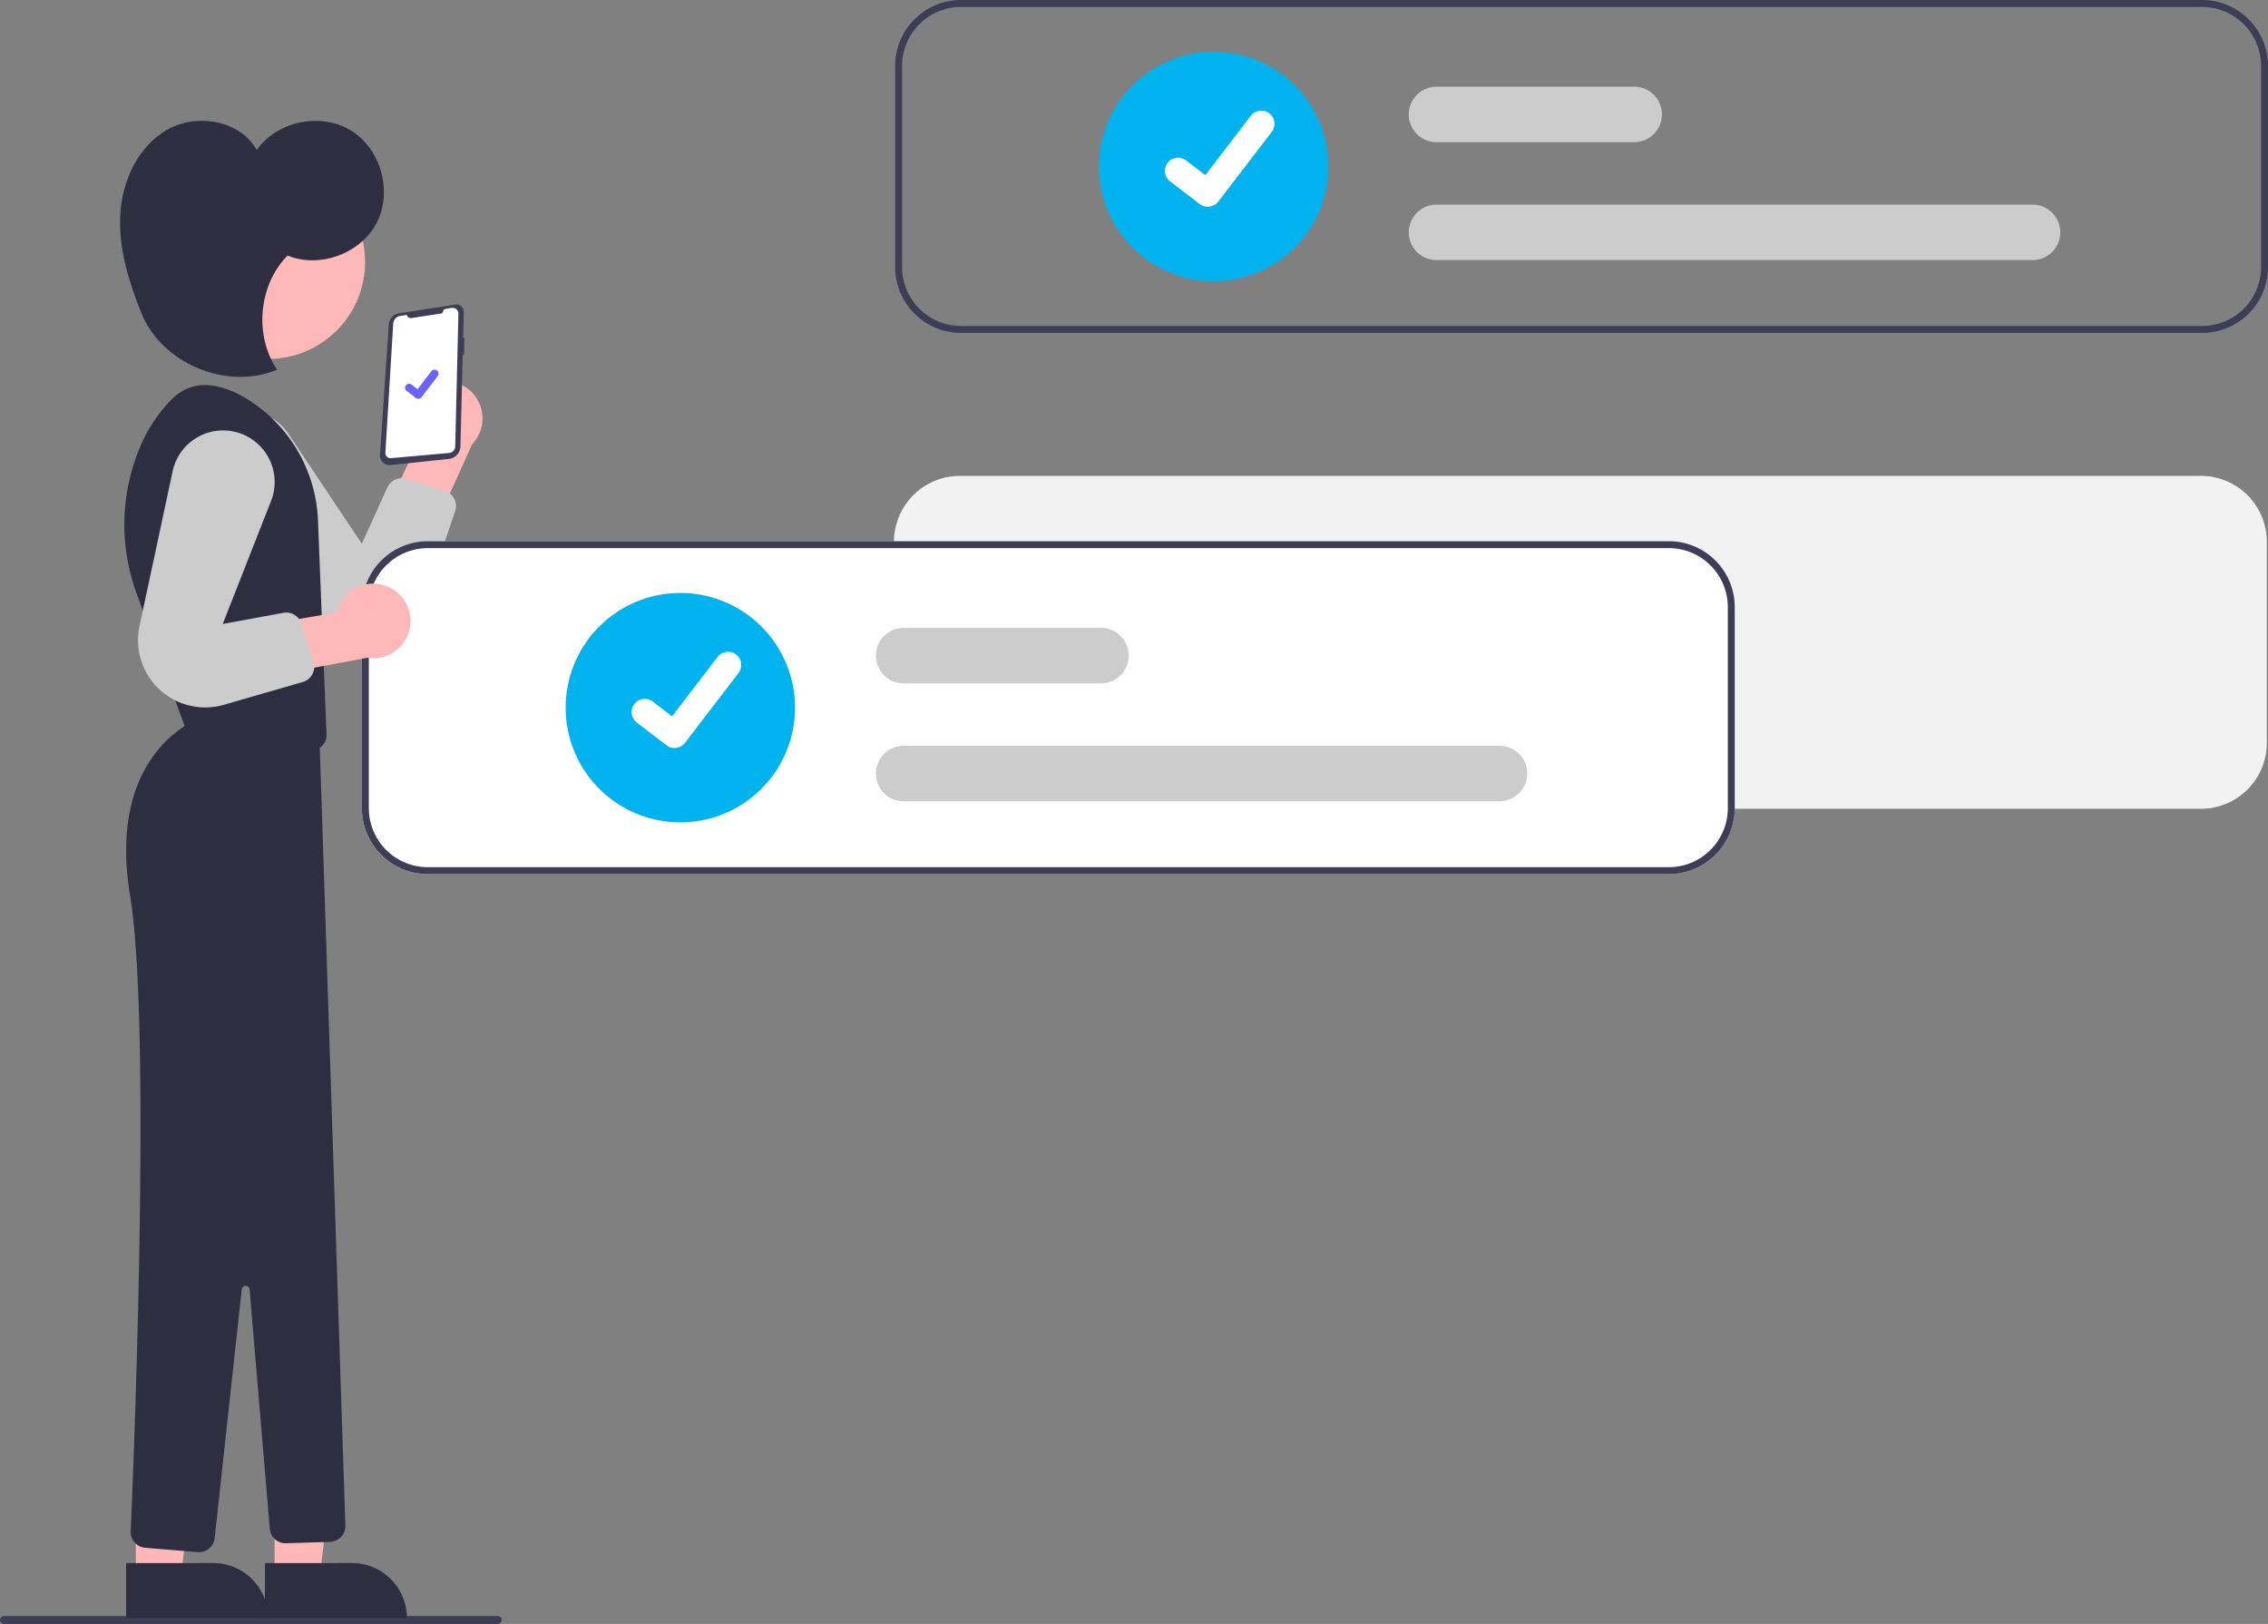 <svg xmlns="http://www.w3.org/2000/svg" width="1468.411" height="1051.326" viewBox="0 0 1468.411 1051.326">
  <rect x="0" y="0" width="1468.411" height="1051.326" fill="#808080" stroke="none"/>
  <g id="Group_17061" data-name="Group 17061" transform="translate(0 0)">
    <path id="Path_46619" data-name="Path 46619" d="M1385.429,364.922H581.895a42.7,42.7,0,0,0-42.659,42.659V537.8a42.7,42.7,0,0,0,42.659,42.659h803.534a42.7,42.7,0,0,0,42.659-42.659V407.583A42.7,42.7,0,0,0,1385.429,364.922Z" transform="translate(39.568 -56.841)" fill="#f2f2f2"/>
    <path id="Path_46620" data-name="Path 46620" d="M635.153,658.657H315.472a2.557,2.557,0,0,1,0-5.115H635.153a2.557,2.557,0,0,1,0,5.115Z" transform="translate(-312.915 392.669)" fill="#3f3d56"/>
    <path id="Path_46621" data-name="Path 46621" d="M437.708,344.754a23.981,23.981,0,0,0-4.916,36.442l-23.241,49.629L436.266,452.3,468.1,381.758a24.111,24.111,0,0,0-30.394-37Z" transform="translate(-162.409 -94.181)" fill="#ffb8b8"/>
    <path id="Path_46622" data-name="Path 46622" d="M378.2,353.217h0a33.4,33.4,0,0,1,44.967,10.08L470.727,434.5l16.51-36.4a10.23,10.23,0,0,1,12.366-5.539l24.918,7.784A10.23,10.23,0,0,1,531.16,413.4L514.1,463.764a43.526,43.526,0,0,1-65.876,21.911h0a43.528,43.528,0,0,1-7.129-6.131l-70.081-74.88a33.4,33.4,0,0,1,7.186-51.448Z" transform="translate(-236.46 -82.503)" fill="#ccc"/>
    <path id="Path_46623" data-name="Path 46623" d="M458.679,321.544a4.814,4.814,0,0,1,4.693,4.932L462.962,343l.829.076-.3,11.226-.81-.1-1.471,59.211a8.349,8.349,0,0,1-7.472,8.1l-37.65,3.964a6.32,6.32,0,0,1-6.967-6.712l5.71-84.312a7.819,7.819,0,0,1,6.6-7.2l36.346-5.646h0a4.805,4.805,0,0,1,.9-.062Z" transform="translate(-163.097 -124.403)" fill="#3f3d56"/>
    <path id="Path_46624" data-name="Path 46624" d="M427.414,329l19.108-2.968a1.582,1.582,0,0,0,1.33-1.392h0a1.793,1.793,0,0,1,1.507-1.577l4.025-.625a3.8,3.8,0,0,1,4.38,3.845l-2.069,85.846a4.336,4.336,0,0,1-3.951,4.215l-37.623,3.345a3.348,3.348,0,0,1-3.639-3.538l5.076-83.534a5.4,5.4,0,0,1,4.564-5.012l4.243-.659A2.7,2.7,0,0,0,427.414,329Z" transform="translate(-160.968 -123.082)" fill="#fff"/>
    <path id="Path_46625" data-name="Path 46625" d="M69.528,467.625l29.237,0,13.9-112.773-43.152.005Z" transform="translate(108.27 552.658)" fill="#ffb8b8"/>
    <path id="Path_46626" data-name="Path 46626" d="M0,0H91.888V35.5H35.5A35.5,35.5,0,0,1,0,0H0Z" transform="translate(263.423 1047.426) rotate(179.995)" fill="#2f2e41"/>
    <path id="Path_46627" data-name="Path 46627" d="M34.392,467.625l29.237,0,13.9-112.773-43.152.005Z" transform="translate(53.548 552.658)" fill="#ffb8b8"/>
    <path id="Path_46628" data-name="Path 46628" d="M0,0H91.888V35.5H35.5A35.5,35.5,0,0,1,0,0H0Z" transform="translate(173.566 1047.426) rotate(179.995)" fill="#2f2e41"/>
    <circle id="Ellipse_2971" data-name="Ellipse 2971" cx="62.813" cy="62.813" r="62.813" transform="translate(110.752 106.759)" fill="#ffb8b8"/>
    <path id="Path_46629" data-name="Path 46629" d="M469.773,430.262a96.822,96.822,0,0,0-46.749-79.823c-16.228-9.562-33.991-13.292-48.122.84a98.09,98.09,0,0,0-20.04,30.078,129.164,129.164,0,0,0-2.389,95.88l33.634,92.922,77.847,8.433a10.23,10.23,0,0,0,11.323-10.579Z" transform="translate(-263.881 -92.633)" fill="#2f2e41"/>
    <path id="Path_46630" data-name="Path 46630" d="M390.34,426.7s-58.16,21.712-42.954,113.649c13.645,82.5,2.8,356.329.431,411.68a10.22,10.22,0,0,0,9.371,10.622l33.95,2.829a10.23,10.23,0,0,0,11.019-9.087l17.534-161.052a2.557,2.557,0,0,1,5.091.062l13.065,154.969a10.23,10.23,0,0,0,10.517,9.365l28.516-.9a10.23,10.23,0,0,0,9.9-10.561l-16.8-510.837Z" transform="translate(-263.176 39.379)" fill="#2f2e41"/>
    <path id="Path_46631" data-name="Path 46631" d="M451.747,362.25c21.008,8.616,47.836-1.449,57.992-21.756s2.119-47.81-17.376-59.452-47.52-5.674-60.581,12.9c-10.625-19.141-38.459-24.021-57.569-13.341s-29.52,33.052-30.754,54.91,5.411,43.39,13.517,63.727c13.112,32.9,55.325,50.607,87.984,36.918C430.008,413.887,432.96,381.3,451.747,362.25Z" transform="translate(-265.574 -196.816)" fill="#2f2e41"/>
    <path id="Path_395" data-name="Path 395" d="M423.949,356.924a2.576,2.576,0,0,1-1.551-.515l-.028-.021-5.84-4.468a2.6,2.6,0,1,1,3.158-4.119l3.783,2.9,8.939-11.662a2.594,2.594,0,0,1,3.637-.48h0l-.056.077.057-.077a2.6,2.6,0,0,1,.48,3.638l-10.514,13.711a2.6,2.6,0,0,1-2.064,1.012Z" transform="translate(-153.122 -98.734)" fill="#6c63ff"/>
    <path id="Path_46632" data-name="Path 46632" d="M1385.724,244.458H582.19a42.7,42.7,0,0,0-42.659,42.659V417.339A42.7,42.7,0,0,0,582.19,460h803.534a42.7,42.7,0,0,0,42.659-42.659V287.116A42.7,42.7,0,0,0,1385.724,244.458Zm38.169,172.881a38.223,38.223,0,0,1-38.169,38.169H582.19a38.223,38.223,0,0,1-38.167-38.169V287.116a38.223,38.223,0,0,1,38.169-38.169h803.533a38.223,38.223,0,0,1,38.17,38.169Z" transform="translate(40.027 -244.458)" fill="#3f3d56"/>
    <path id="Path_46633" data-name="Path 46633" d="M665.366,406.062a74.248,74.248,0,1,1,74.248-74.248A74.249,74.249,0,0,1,665.366,406.062Z" transform="translate(120.371 -224.043)" fill="#00b3ef"/>
    <path id="Path_46634" data-name="Path 46634" d="M1073.5,332.178H687.573a17.962,17.962,0,1,1,0-35.923H1073.5a17.962,17.962,0,0,1,0,35.923Z" transform="translate(242.62 -163.788)" fill="#ccc"/>
    <path id="Path_46635" data-name="Path 46635" d="M815.3,302.329H687.573a17.962,17.962,0,1,1,0-35.923H815.3a17.962,17.962,0,1,1,0,35.923Z" transform="translate(242.62 -210.276)" fill="#ccc"/>
    <path id="Path_395-2" data-name="Path 395" d="M635.594,334.736a8.493,8.493,0,0,1-5.109-1.7l-.091-.069-19.244-14.721a8.552,8.552,0,0,1,10.406-13.574l12.465,9.559,29.455-38.427a8.548,8.548,0,0,1,11.985-1.583l0,0-.183.254.188-.254a8.559,8.559,0,0,1,1.581,11.988L642.4,331.39a8.553,8.553,0,0,1-6.8,3.335Z" transform="translate(146.353 -200.85)" fill="#fff"/>
    <path id="Path_46636" data-name="Path 46636" d="M1250.723,381.458H447.191a42.7,42.7,0,0,0-42.659,42.659V554.339A42.7,42.7,0,0,0,447.191,597h803.532a42.7,42.7,0,0,0,42.659-42.659V424.116a42.7,42.7,0,0,0-42.659-42.658Z" transform="translate(-170.226 -31.088)" fill="#fff"/>
    <path id="Path_46637" data-name="Path 46637" d="M1250.723,381.458H447.191a42.7,42.7,0,0,0-42.659,42.659V554.339A42.7,42.7,0,0,0,447.191,597h803.532a42.7,42.7,0,0,0,42.659-42.659V424.116a42.7,42.7,0,0,0-42.659-42.658Zm38.169,172.881a38.223,38.223,0,0,1-38.169,38.169H447.191a38.223,38.223,0,0,1-38.17-38.169V424.116a38.223,38.223,0,0,1,38.169-38.169h803.533a38.223,38.223,0,0,1,38.17,38.169Z" transform="translate(-170.226 -31.088)" fill="#3f3d56"/>
    <path id="Path_46638" data-name="Path 46638" d="M530.366,543.062a74.248,74.248,0,1,1,74.248-74.248A74.248,74.248,0,0,1,530.366,543.062Z" transform="translate(-89.884 -10.673)" fill="#00b3ef"/>
    <path id="Path_46639" data-name="Path 46639" d="M938.5,469.178H552.572a17.962,17.962,0,0,1,0-35.923H938.5a17.962,17.962,0,1,1,0,35.924Z" transform="translate(32.365 49.583)" fill="#ccc"/>
    <path id="Path_46640" data-name="Path 46640" d="M680.3,439.329H552.572a17.962,17.962,0,0,1,0-35.923H680.3a17.962,17.962,0,1,1,0,35.923Z" transform="translate(32.365 3.094)" fill="#ccc"/>
    <path id="Path_395-3" data-name="Path 395" d="M500.594,471.736a8.493,8.493,0,0,1-5.109-1.7l-.091-.069-19.244-14.721a8.552,8.552,0,0,1,10.406-13.574l12.465,9.559,29.455-38.427a8.548,8.548,0,0,1,11.985-1.583l0,0-.183.254.188-.254a8.559,8.559,0,0,1,1.581,11.988L507.4,468.39a8.554,8.554,0,0,1-6.8,3.335Z" transform="translate(-63.902 12.52)" fill="#fff"/>
    <path id="Path_46641" data-name="Path 46641" d="M465.3,394.1a23.981,23.981,0,0,0-32.726,16.77l-54.014,9.253-2.383,34.2,76.095-14.139A24.111,24.111,0,0,0,465.3,394.1Z" transform="translate(-214.391 -14.352)" fill="#ffb8b8"/>
    <path id="Path_46642" data-name="Path 46642" d="M416.625,356.351h0a33.4,33.4,0,0,1,17.4,42.674l-31.31,79.7,39.307-7.225a10.23,10.23,0,0,1,11.607,6.991l7.836,24.9a10.23,10.23,0,0,1-6.92,12.9l-51.09,14.751a43.525,43.525,0,0,1-55.6-41.575h0a43.522,43.522,0,0,1,.963-9.353l21.467-100.287a33.4,33.4,0,0,1,46.342-23.472Z" transform="translate(-258.503 -74.758)" fill="#ccc"/>
  </g>
</svg>
